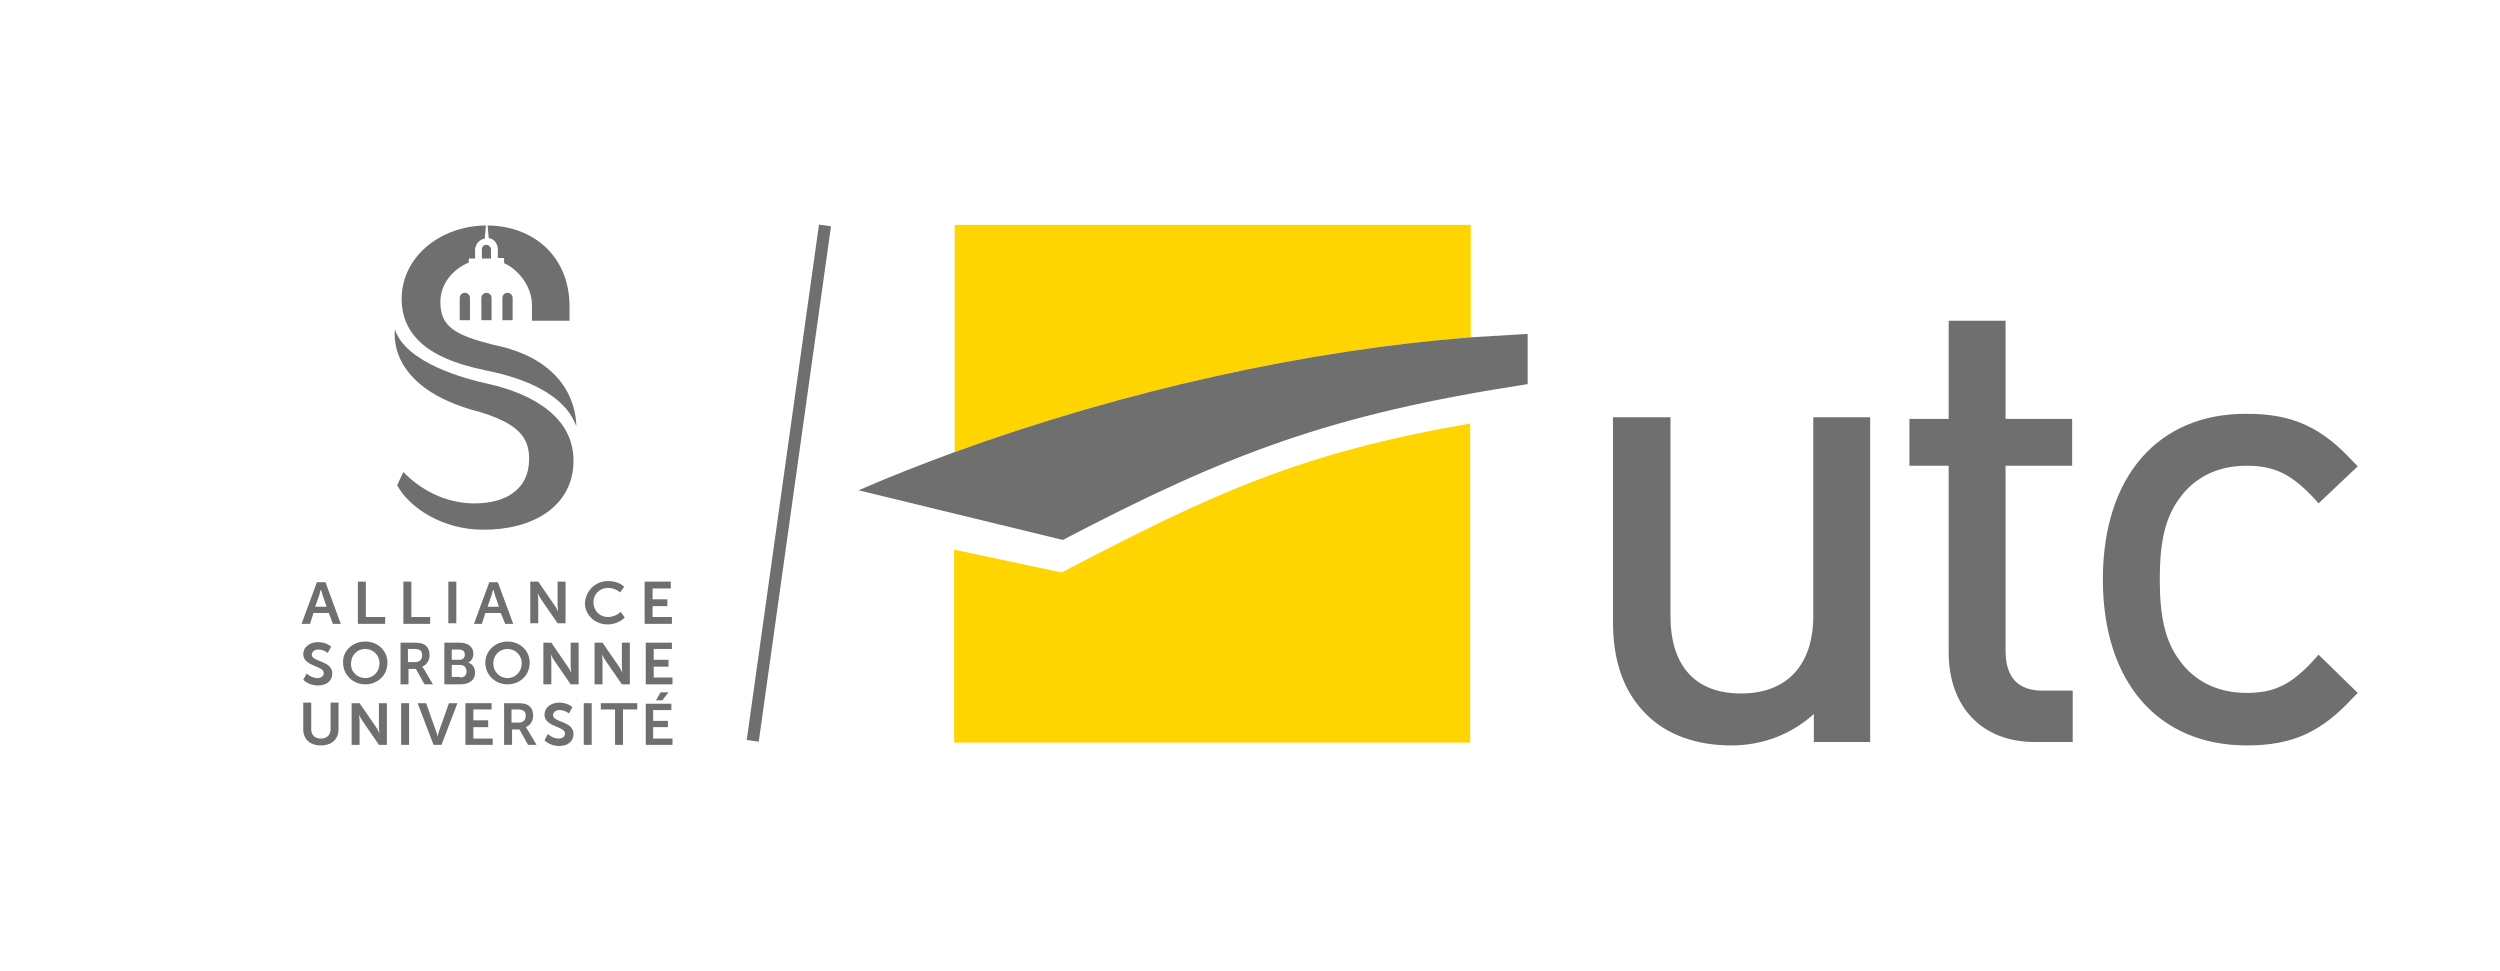 <svg width="206" height="80" viewBox="0 0 206 80" fill="none" xmlns="http://www.w3.org/2000/svg">
<path d="M39.662 26.384H40.506V24.55C40.506 24.315 40.319 24.127 40.084 24.127C39.85 24.127 39.662 24.315 39.662 24.55V26.384Z" fill="#706F6F"/>
<path d="M37.881 26.384H38.725V24.55C38.725 24.315 38.537 24.127 38.303 24.127C38.068 24.127 37.881 24.315 37.881 24.55V26.384Z" fill="#706F6F"/>
<path d="M41.398 26.384H42.241V24.55C42.241 24.315 42.054 24.127 41.819 24.127C41.585 24.127 41.398 24.315 41.398 24.55V26.384Z" fill="#706F6F"/>
<path d="M40.272 19.612C40.834 19.706 41.022 20.223 41.022 20.553V21.258H41.537V21.681C42.85 22.293 43.834 23.704 43.834 25.162C43.834 25.162 43.834 25.162 43.834 25.209V26.431H46.929V25.162C46.882 21.117 43.975 18.624 40.178 18.577L40.272 19.612Z" fill="#706F6F"/>
<path d="M39.709 20.553V21.305H40.459V20.553C40.459 20.364 40.272 20.176 40.084 20.176C39.85 20.176 39.709 20.317 39.709 20.553Z" fill="#706F6F"/>
<path d="M40.647 28.407C37.459 27.607 36.287 26.902 36.287 24.879C36.287 23.422 37.272 22.199 38.631 21.634V21.305H39.147V20.6C39.147 20.27 39.381 19.753 39.944 19.659L40.038 18.577C36.193 18.624 32.959 21.258 33.099 24.879C33.287 28.924 37.647 30.006 40.038 30.523C41.913 30.899 46.367 31.981 47.492 35.132C47.445 35.132 47.867 29.865 40.647 28.407Z" fill="#706F6F"/>
<path d="M39.569 33.956C42.803 34.944 43.6 36.12 43.6 37.813C43.6 40.4 41.584 41.481 39.1 41.481C36.709 41.481 34.646 40.353 33.239 38.895L32.724 39.977C33.755 41.905 36.568 43.645 39.756 43.645C43.835 43.692 47.257 41.764 47.257 37.954C47.257 33.815 42.803 32.216 40.319 31.652C38.35 31.229 33.427 29.912 32.536 27.137C32.583 27.137 31.599 31.934 39.569 33.956Z" fill="#706F6F"/>
<path d="M27.098 50.511H25.832L25.551 51.405H24.848L26.113 47.972H26.817L28.082 51.405H27.426L27.098 50.511ZM26.442 48.536C26.442 48.536 26.348 48.865 26.301 49.053L25.973 49.994H26.91L26.582 49.053C26.535 48.865 26.442 48.536 26.442 48.536Z" fill="#706F6F"/>
<path d="M29.489 47.925H30.146V50.841H31.74V51.405H29.489V47.925Z" fill="#706F6F"/>
<path d="M33.239 47.925H33.896V50.841H35.443V51.405H33.239V47.925Z" fill="#706F6F"/>
<path d="M37.6 47.925H36.943V51.358H37.6V47.925Z" fill="#706F6F"/>
<path d="M41.256 50.511H39.99L39.709 51.405H39.053L40.319 47.972H41.022L42.288 51.405H41.631L41.256 50.511ZM40.647 48.536C40.647 48.536 40.553 48.865 40.506 49.053L40.178 49.994H41.115L40.787 49.053C40.74 48.865 40.647 48.536 40.647 48.536Z" fill="#706F6F"/>
<path d="M43.694 47.925H44.351L45.71 49.9C45.851 50.088 45.992 50.417 45.992 50.417C45.992 50.417 45.945 50.088 45.945 49.9V47.925H46.601V51.358H45.945L44.585 49.383C44.444 49.194 44.304 48.865 44.304 48.865C44.304 48.865 44.351 49.194 44.351 49.383V51.358H43.694V47.925Z" fill="#706F6F"/>
<path d="M50.117 47.878C51.008 47.878 51.43 48.348 51.43 48.348L51.102 48.818C51.102 48.818 50.68 48.442 50.117 48.442C49.367 48.442 48.898 49.006 48.898 49.618C48.898 50.276 49.367 50.841 50.117 50.841C50.727 50.841 51.149 50.417 51.149 50.417L51.477 50.888C51.477 50.888 50.961 51.452 50.071 51.452C48.992 51.452 48.195 50.653 48.195 49.665C48.289 48.63 49.086 47.878 50.117 47.878Z" fill="#706F6F"/>
<path d="M53.117 47.925H55.274V48.489H53.773V49.383H54.992V49.947H53.773V50.841H55.367V51.405H53.117V47.925Z" fill="#706F6F"/>
<path d="M25.27 55.497C25.27 55.497 25.645 55.873 26.16 55.873C26.442 55.873 26.676 55.732 26.676 55.45C26.676 54.838 24.988 54.932 24.988 53.898C24.988 53.333 25.504 52.91 26.207 52.91C26.91 52.91 27.285 53.286 27.285 53.286L27.004 53.804C27.004 53.804 26.676 53.521 26.207 53.521C25.926 53.521 25.692 53.71 25.692 53.945C25.692 54.556 27.379 54.415 27.379 55.497C27.379 56.061 26.957 56.484 26.207 56.484C25.41 56.484 24.988 56.014 24.988 56.014L25.27 55.497Z" fill="#706F6F"/>
<path d="M30.099 55.873C30.755 55.873 31.271 55.356 31.271 54.65C31.271 53.992 30.755 53.474 30.099 53.474C29.443 53.474 28.927 53.992 28.927 54.65C28.88 55.356 29.443 55.873 30.099 55.873ZM30.099 52.863C31.13 52.863 31.927 53.615 31.927 54.603C31.927 55.638 31.13 56.39 30.099 56.39C29.067 56.39 28.27 55.591 28.27 54.603C28.224 53.663 29.021 52.863 30.099 52.863Z" fill="#706F6F"/>
<path d="M34.224 54.556C34.552 54.556 34.786 54.368 34.786 53.992C34.786 53.663 34.646 53.474 34.13 53.474H33.614V54.556H34.224ZM32.958 52.957H34.13C34.505 52.957 34.693 53.004 34.833 53.051C35.208 53.192 35.396 53.521 35.396 53.992C35.396 54.415 35.161 54.791 34.786 54.932C34.786 54.932 34.833 54.979 34.927 55.12L35.677 56.39H34.974L34.271 55.12H33.661V56.39H33.005V52.957H32.958Z" fill="#706F6F"/>
<path d="M37.928 55.826C38.256 55.826 38.444 55.638 38.444 55.309C38.444 55.026 38.256 54.791 37.928 54.791H37.225V55.779H37.928V55.826ZM37.881 54.368C38.162 54.368 38.303 54.18 38.303 53.945C38.303 53.709 38.162 53.521 37.834 53.521H37.225V54.368H37.881ZM36.615 52.957H37.881C38.537 52.957 39.006 53.286 39.006 53.851C39.006 54.18 38.866 54.462 38.584 54.603C38.959 54.697 39.147 55.073 39.147 55.403C39.147 56.108 38.584 56.39 37.928 56.39H36.615V52.957Z" fill="#706F6F"/>
<path d="M41.819 55.873C42.475 55.873 42.991 55.356 42.991 54.65C42.991 53.992 42.475 53.474 41.819 53.474C41.162 53.474 40.647 53.992 40.647 54.65C40.647 55.356 41.162 55.873 41.819 55.873ZM41.819 52.863C42.85 52.863 43.647 53.615 43.647 54.603C43.647 55.638 42.85 56.39 41.819 56.39C40.787 56.39 39.99 55.591 39.99 54.603C39.99 53.663 40.787 52.863 41.819 52.863Z" fill="#706F6F"/>
<path d="M44.773 52.957H45.429L46.788 54.932C46.929 55.12 47.07 55.45 47.07 55.45C47.07 55.45 47.023 55.12 47.023 54.932V52.957H47.679V56.39H47.023L45.663 54.415C45.523 54.227 45.382 53.898 45.382 53.898C45.382 53.898 45.429 54.227 45.429 54.415V56.39H44.773V52.957Z" fill="#706F6F"/>
<path d="M48.992 52.957H49.648L51.008 54.932C51.149 55.12 51.289 55.45 51.289 55.45C51.289 55.45 51.242 55.12 51.242 54.932V52.957H51.899V56.39H51.242L49.883 54.415C49.742 54.227 49.602 53.898 49.602 53.898C49.602 53.898 49.648 54.227 49.648 54.415V56.39H48.992V52.957Z" fill="#706F6F"/>
<path d="M53.211 52.957V56.39H55.414V55.826H53.867V54.932H55.086V54.368H53.867V53.474H55.367V52.957H53.211Z" fill="#706F6F"/>
<path d="M24.988 57.895H25.645V60.106C25.645 60.576 25.973 60.858 26.442 60.858C26.91 60.858 27.239 60.576 27.239 60.106V57.895H27.895V60.106C27.895 60.905 27.332 61.423 26.442 61.423C25.551 61.423 24.988 60.905 24.988 60.106V57.895Z" fill="#706F6F"/>
<path d="M28.974 57.942H29.63L30.99 59.918C31.13 60.106 31.271 60.435 31.271 60.435C31.271 60.435 31.224 60.106 31.224 59.918V57.942H31.88V61.376H31.224L29.864 59.4C29.724 59.212 29.583 58.883 29.583 58.883C29.583 58.883 29.63 59.212 29.63 59.4V61.376H28.974V57.942Z" fill="#706F6F"/>
<path d="M33.708 57.942H33.052V61.376H33.708V57.942Z" fill="#706F6F"/>
<path d="M34.411 57.942H35.114L35.911 60.2C36.005 60.388 36.052 60.717 36.052 60.717C36.052 60.717 36.099 60.435 36.193 60.2L36.99 57.942H37.693L36.38 61.376H35.724L34.411 57.942Z" fill="#706F6F"/>
<path d="M38.35 57.942H40.506V58.46H39.006V59.353H40.225V59.918H39.006V60.858H40.6V61.376H38.35V57.942Z" fill="#706F6F"/>
<path d="M42.757 59.541C43.085 59.541 43.32 59.353 43.32 58.977C43.32 58.648 43.179 58.46 42.663 58.46H42.148V59.541H42.757ZM41.491 57.942H42.663C43.038 57.942 43.226 57.989 43.367 58.036C43.742 58.178 43.929 58.507 43.929 58.977C43.929 59.4 43.695 59.777 43.32 59.918C43.32 59.918 43.367 59.965 43.46 60.106L44.21 61.376H43.507L42.804 60.106H42.194V61.376H41.538V57.942H41.491Z" fill="#706F6F"/>
<path d="M45.148 60.482C45.148 60.482 45.523 60.858 46.038 60.858C46.32 60.858 46.554 60.717 46.554 60.435C46.554 59.824 44.866 59.918 44.866 58.883C44.866 58.319 45.382 57.895 46.085 57.895C46.788 57.895 47.163 58.272 47.163 58.272L46.882 58.789C46.882 58.789 46.554 58.507 46.085 58.507C45.804 58.507 45.569 58.695 45.569 58.93C45.569 59.541 47.257 59.4 47.257 60.482C47.257 61.046 46.835 61.47 46.085 61.47C45.288 61.47 44.866 60.999 44.866 60.999L45.148 60.482Z" fill="#706F6F"/>
<path d="M48.758 57.942H48.102V61.376H48.758V57.942Z" fill="#706F6F"/>
<path d="M50.68 58.46H49.508V57.942H52.508V58.46H51.336V61.376H50.68V58.46Z" fill="#706F6F"/>
<path d="M53.211 57.942V61.376H55.414V60.858H53.82V59.918H55.039V59.4H53.82V58.507H55.321V57.989H53.211V57.942ZM54.43 57.049L54.055 57.707H54.571L55.086 57.049H54.43Z" fill="#706F6F"/>
<path d="M153.633 34.38H149.414V50.747C149.414 54.791 147.257 57.143 143.46 57.143C139.709 57.143 137.646 54.885 137.646 50.747V34.38H132.911V51.311C132.911 54.556 133.849 57.096 135.677 58.883C137.318 60.529 139.756 61.423 142.663 61.423C145.288 61.423 147.632 60.482 149.461 58.836V61.141H154.102V34.38H153.633Z" fill="#706F6F"/>
<path d="M164.79 26.431H160.571V34.521H157.336V38.377H160.571V53.757C160.571 58.272 163.337 61.141 167.65 61.141H170.791V56.908H168.306C166.29 56.908 165.259 55.826 165.259 53.615V38.377H170.744V34.521H165.259V26.431H164.79Z" fill="#706F6F"/>
<path d="M173.276 47.737C173.276 56.202 177.824 61.423 185.138 61.423C188.888 61.423 191.279 60.341 193.951 57.425L194.28 57.096L191.045 53.945L190.717 54.321C188.841 56.39 187.435 57.096 185.138 57.096C182.747 57.096 180.824 56.155 179.559 54.368C178.433 52.816 177.965 50.888 177.965 47.737C177.965 44.586 178.433 42.657 179.559 41.105C180.824 39.318 182.747 38.377 185.138 38.377C187.435 38.377 188.841 39.083 190.717 41.105L191.045 41.481L194.28 38.425L193.951 38.095C191.279 35.179 188.888 34.098 185.138 34.098C177.824 34.051 173.276 39.271 173.276 47.737Z" fill="#706F6F"/>
<path d="M78.621 45.291V61.188H121.143V34.897C107.266 37.296 100.046 40.588 87.482 47.172L78.621 45.291Z" fill="#FFD500"/>
<path d="M121.19 18.53H78.668V37.249C92.779 32.122 107.829 28.83 121.19 27.795V18.53Z" fill="#FFD500"/>
<path d="M121.19 27.795C107.829 28.83 92.78 32.122 78.668 37.249C75.996 38.236 73.324 39.271 70.745 40.4L87.576 44.491C101.172 37.39 109.61 34.145 125.878 31.652V27.513C124.284 27.607 122.737 27.701 121.19 27.795Z" fill="#706F6F"/>
<path d="M67.979 18.577L62.025 61.046" stroke="#706F6F"/>
</svg>
